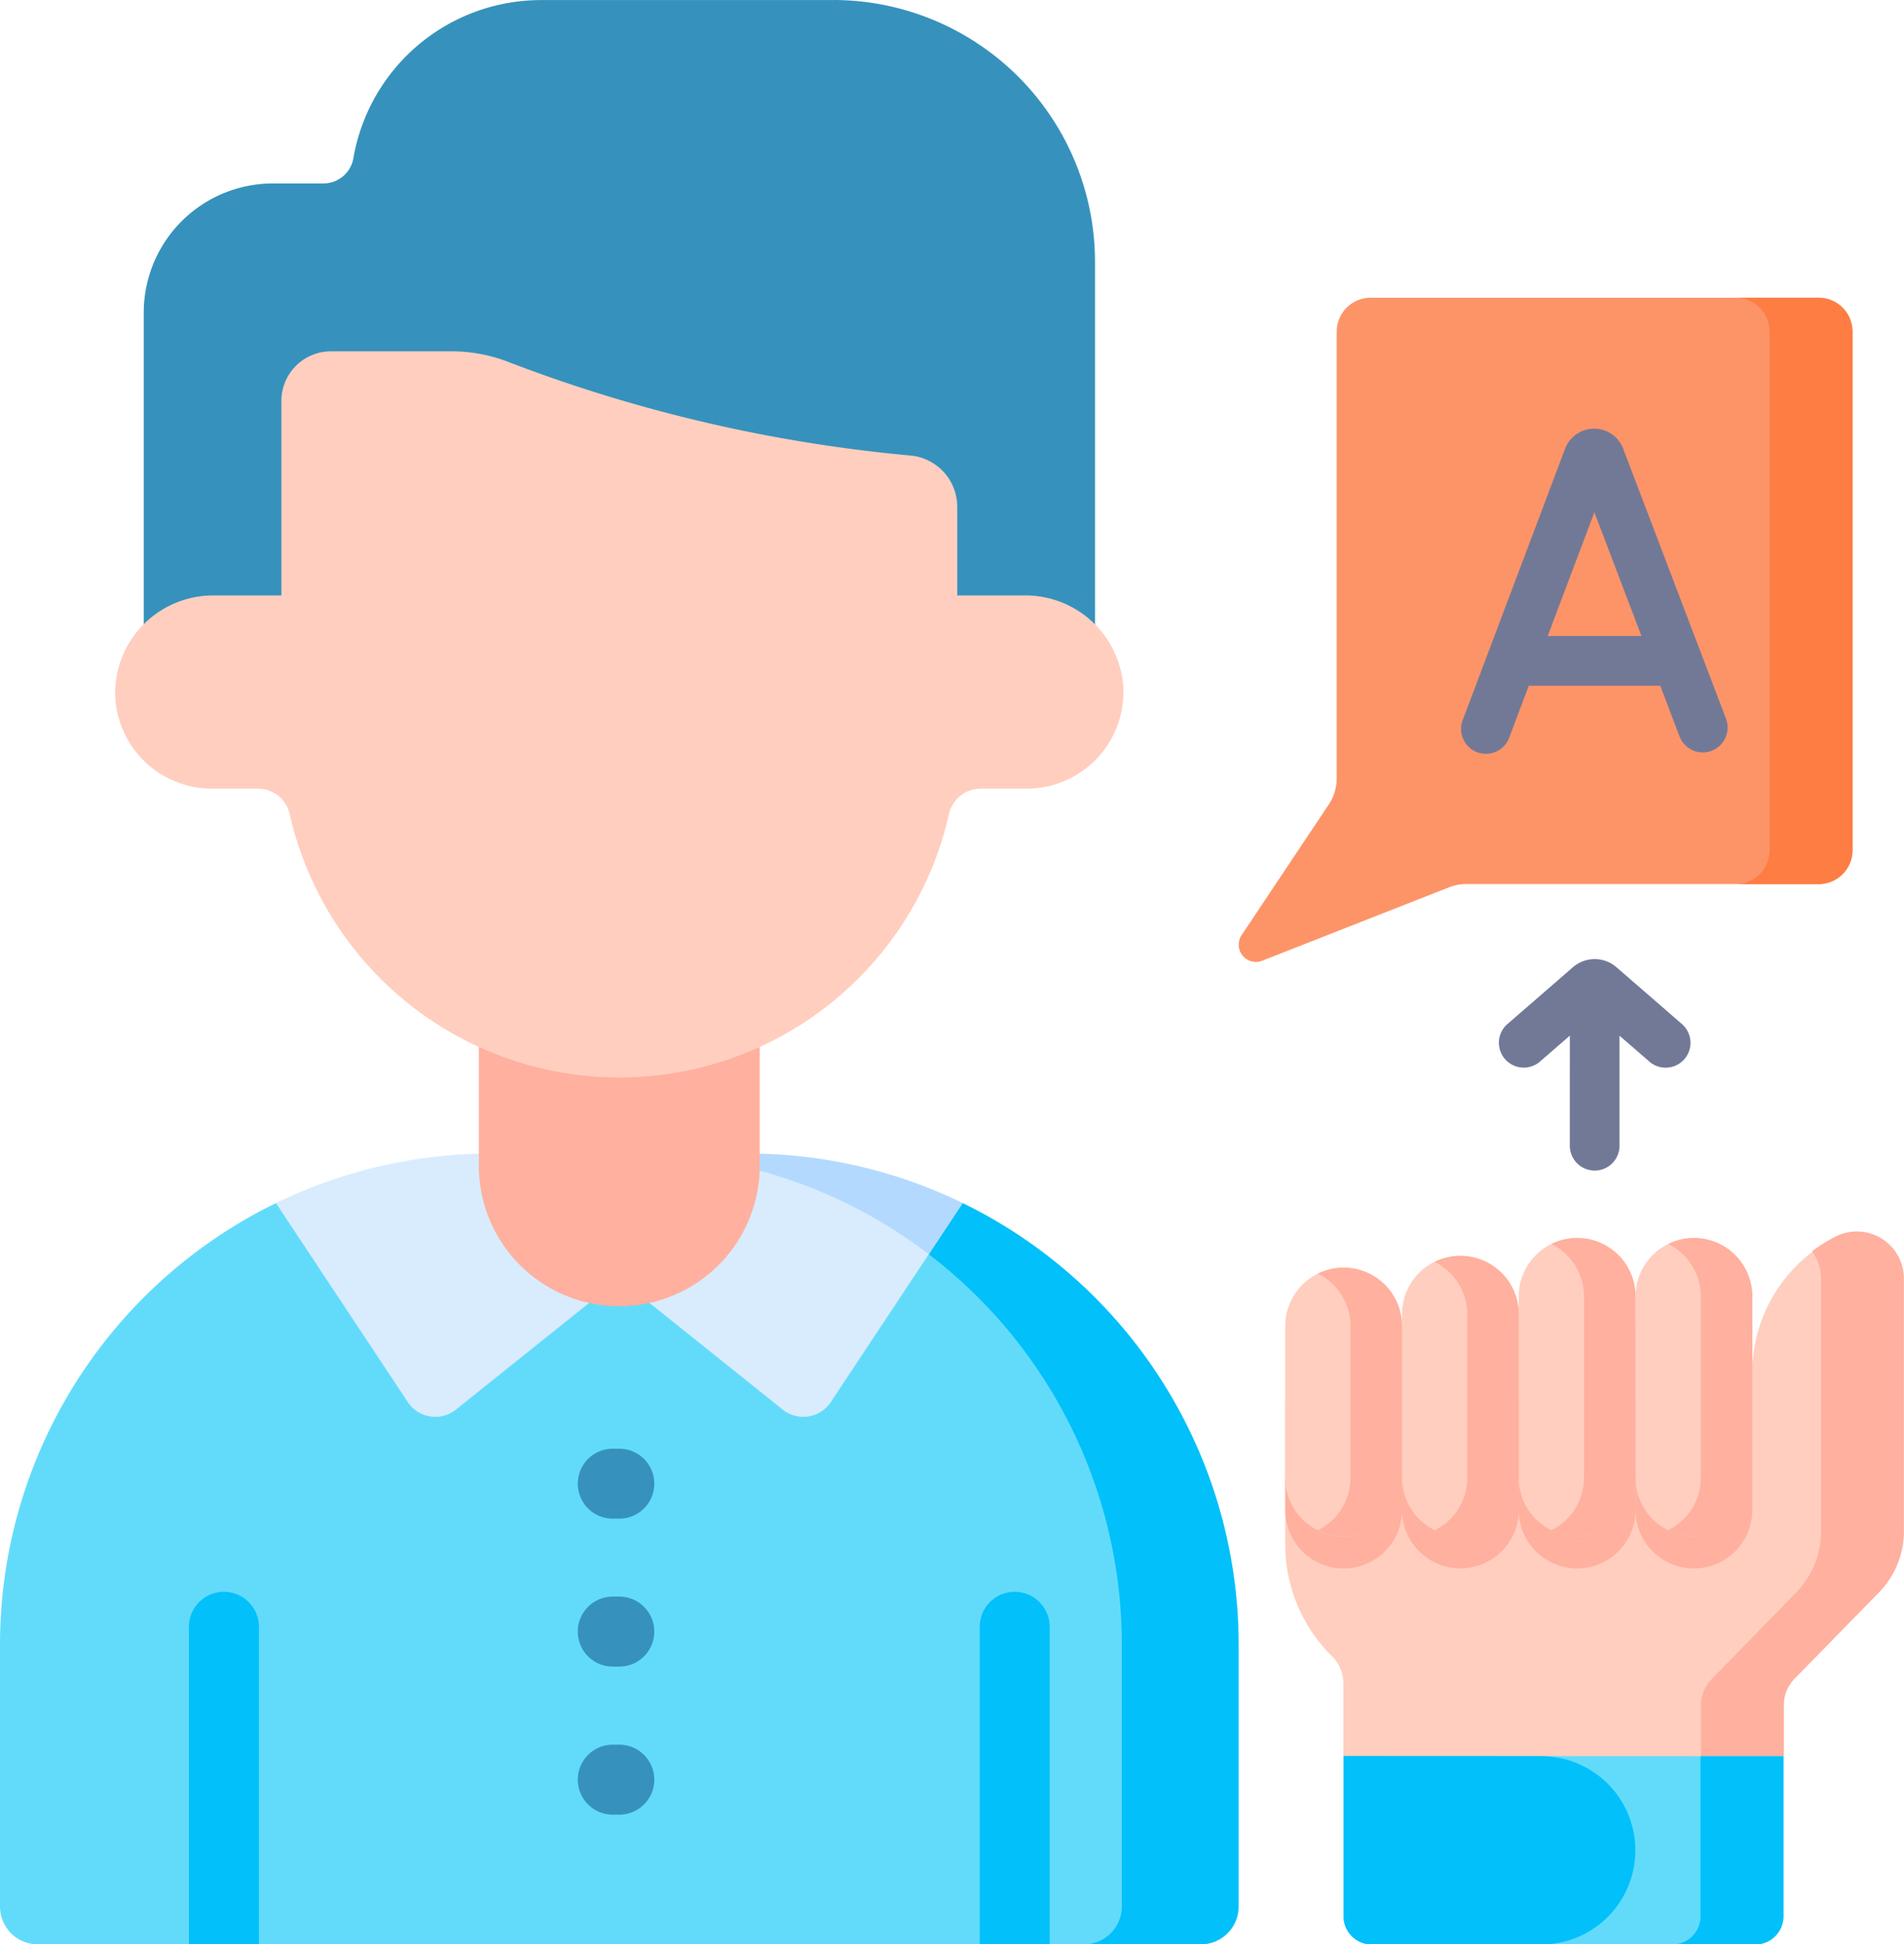 <svg xmlns="http://www.w3.org/2000/svg" width="52.785" height="53.892" viewBox="0 0 52.785 53.892">
  <g id="interprete_1_" data-name="interprete (1)" transform="translate(-6.306 -10.396)">
    <path id="Trazado_698807" data-name="Trazado 698807" d="M57.127,82.8h-8.1a5.28,5.28,0,0,0-5.2,4.383.842.842,0,0,1-.831.7h-1.4a3.581,3.581,0,0,0-3.581,3.581v10.518H64.387V90.058a7.26,7.26,0,0,0-7.26-7.26Z" transform="translate(-27.724 -72.402)" fill="#3692bc"/>
    <path id="Trazado_698808" data-name="Trazado 698808" d="M32.994,348.383H13.956a13.614,13.614,0,0,0-7.65,12.241v7.256a1.047,1.047,0,0,0,1.047,1.047H39.6a1.047,1.047,0,0,0,1.047-1.047v-7.256A13.614,13.614,0,0,0,32.994,348.383Z" transform="translate(0 -304.639)" fill="#62dbfb"/>
    <path id="Trazado_698809" data-name="Trazado 698809" d="M207.037,348.383l-1.7.878a13.6,13.6,0,0,1,6.113,11.362v7.256a1.047,1.047,0,0,1-1.047,1.047h3.234a1.047,1.047,0,0,0,1.047-1.047v-7.256A13.614,13.614,0,0,0,207.037,348.383Z" transform="translate(-174.043 -304.639)" fill="#01c0fa"/>
    <path id="Trazado_698810" data-name="Trazado 698810" d="M67.232,338.824l3.655,5.515a.915.915,0,0,0,1.334.209l4.53-3.626,4.53,3.626a.915.915,0,0,0,1.334-.209l3.655-5.515a13.559,13.559,0,0,0-5.963-1.372H73.2A13.56,13.56,0,0,0,67.232,338.824Z" transform="translate(-53.276 -295.081)" fill="#d8ecfe"/>
    <path id="Trazado_698811" data-name="Trazado 698811" d="M145.609,337.452a13.552,13.552,0,0,1,8.257,2.79l.94-1.418a13.557,13.557,0,0,0-5.963-1.372h-3.233Z" transform="translate(-121.812 -295.081)" fill="#b3dafe"/>
    <g id="Grupo_990296" data-name="Grupo 990296" transform="translate(11.544 54.517)">
      <path id="Trazado_698812" data-name="Trazado 698812" d="M49.96,443.956v-8.8a.97.97,0,1,0-1.94,0v8.8Z" transform="translate(-48.02 -434.185)" fill="#01c0fa"/>
      <path id="Trazado_698813" data-name="Trazado 698813" d="M224.556,443.956v-8.8a.97.97,0,0,0-1.94,0v8.8Z" transform="translate(-200.693 -434.185)" fill="#01c0fa"/>
    </g>
    <path id="Trazado_698814" data-name="Trazado 698814" d="M112.035,274.082v8.294a3.893,3.893,0,1,0,7.787,0v-8.294Z" transform="translate(-92.454 -239.668)" fill="#ffb09e"/>
    <path id="Trazado_698815" data-name="Trazado 698815" d="M59.682,169.7a2.678,2.678,0,0,1-2.676,2.776H55.73a.9.9,0,0,0-.883.709,9.37,9.37,0,0,1-18.276,0,.9.9,0,0,0-.883-.709H34.409a2.679,2.679,0,0,1-2.676-2.777,2.719,2.719,0,0,1,2.74-2.578h1.867v-5.392a1.374,1.374,0,0,1,1.374-1.374H41.06a4.341,4.341,0,0,1,1.61.309,41.66,41.66,0,0,0,11.1,2.578,1.428,1.428,0,0,1,1.307,1.425v2.454h1.866a2.718,2.718,0,0,1,2.74,2.579Z" transform="translate(-22.233 -140.221)" fill="#ffcebf"/>
    <path id="Trazado_698819" data-name="Trazado 698819" d="M135.029,404.5h-.181a.97.97,0,1,1,0-1.94h.181a.97.97,0,0,1,0,1.94Z" transform="translate(-111.554 -352.01)" fill="#3692bc"/>
    <path id="Trazado_698820" data-name="Trazado 698820" d="M135.029,437.182h-.181a.97.97,0,1,1,0-1.94h.181a.97.97,0,1,1,0,1.94Z" transform="translate(-111.554 -380.592)" fill="#3692bc"/>
    <path id="Trazado_698821" data-name="Trazado 698821" d="M135.029,469.868h-.181a.97.97,0,0,1,0-1.94h.181a.97.97,0,0,1,0,1.94Z" transform="translate(-111.554 -409.174)" fill="#3692bc"/>
    <g id="Grupo_990714" data-name="Grupo 990714" transform="translate(-2.381 18.649)">
      <path id="Trazado_698805" data-name="Trazado 698805" d="M314.824,0H302.405a.94.94,0,0,0-.94.94V13.319a1.308,1.308,0,0,1-.22.726l-2.417,3.621a.478.478,0,0,0,.572.71l5.177-2.034a1.308,1.308,0,0,1,.478-.091h9.769a.94.94,0,0,0,.94-.94V.94a.94.94,0,0,0-.94-.94Z" transform="translate(-255.72)" fill="#fd9468"/>
      <path id="Trazado_698806" data-name="Trazado 698806" d="M455.673,0h-2.3a.94.94,0,0,1,.94.94V15.312a.94.94,0,0,1-.94.94h2.3a.94.94,0,0,0,.94-.94V.94a.94.94,0,0,0-.94-.94Z" transform="translate(-396.568 0)" fill="#fe7d43"/>
      <path id="Trazado_698822" data-name="Trazado 698822" d="M326.192,294.251v.817H313.244v3.946a4.35,4.35,0,0,0,1.3,3.106,1.069,1.069,0,0,1,.314.765v2l6.474,1.837,5.717-1.837v-1.4a1.046,1.046,0,0,1,.3-.732l2.356-2.4a2.42,2.42,0,0,0,.691-1.693v-7a1.3,1.3,0,0,0-1.861-1.169A4.207,4.207,0,0,0,326.192,294.251Z" transform="translate(-268.927 -264.463)" fill="#ffcebf"/>
      <path id="Trazado_698823" data-name="Trazado 698823" d="M446.324,290.442a4.207,4.207,0,0,0-.673.418,1.293,1.293,0,0,1,.249.752v7a2.412,2.412,0,0,1-.68,1.695l-2.35,2.41a1.044,1.044,0,0,0-.3.732v1.4h2.3v-1.409a1.042,1.042,0,0,1,.294-.732l2.35-2.41a2.412,2.412,0,0,0,.68-1.695v-7A1.3,1.3,0,0,0,446.324,290.442Z" transform="translate(-386.728 -264.43)" fill="#ffb09e"/>
      <path id="Trazado_698824" data-name="Trazado 698824" d="M331.4,453.457V457.9a.78.78,0,0,0,.78.78h10.63a.78.78,0,0,0,.78-.78v-4.438Z" transform="translate(-285.465 -413.037)" fill="#62dbfb"/>
      <path id="Trazado_698825" data-name="Trazado 698825" d="M434.44,453.457V457.9a.78.78,0,0,1-.78.78h2.3a.78.78,0,0,0,.78-.78v-4.438h-2.3Z" transform="translate(-378.609 -413.037)" fill="#01c0fa"/>
      <path id="Trazado_698826" data-name="Trazado 698826" d="M331.4,453.457V457.9a.78.78,0,0,0,.78.78h4.7a2.609,2.609,0,0,0,0-5.218Z" transform="translate(-285.465 -413.037)" fill="#01c0fa"/>
      <g id="Grupo_990298" data-name="Grupo 990298" transform="translate(44.318 26.953)">
        <path id="Trazado_698827" data-name="Trazado 698827" d="M314.135,313.2l-.891,3.317v.891a1.618,1.618,0,0,0,3.237,0V313.2a1.618,1.618,0,0,0-1.618-1.618C313.969,311.58,314.135,312.3,314.135,313.2Z" transform="translate(-313.244 -310.759)" fill="#ffb09e"/>
        <path id="Trazado_698828" data-name="Trazado 698828" d="M349.559,309.515v4.536a1.618,1.618,0,1,0,3.237,0v-4.536a1.618,1.618,0,0,0-3.237,0Z" transform="translate(-346.322 -307.404)" fill="#ffb09e"/>
        <path id="Trazado_698829" data-name="Trazado 698829" d="M385.874,303.99v5.029a1.618,1.618,0,0,0,3.237,0V303.99a1.618,1.618,0,0,0-3.237,0Z" transform="translate(-379.4 -302.371)" fill="#ffb09e"/>
        <path id="Trazado_698830" data-name="Trazado 698830" d="M422.189,303.99v5.029a1.618,1.618,0,0,0,3.237,0V303.99a1.618,1.618,0,0,0-3.237,0Z" transform="translate(-412.478 -302.371)" fill="#ffb09e"/>
      </g>
      <path id="Trazado_698831" data-name="Trazado 698831" d="M313.244,303.2v4.208a1.618,1.618,0,1,0,3.237,0V303.2a1.618,1.618,0,1,0-3.237,0Z" transform="translate(-268.927 -274.697)" fill="#ffcebf"/>
      <path id="Trazado_698832" data-name="Trazado 698832" d="M349.559,299.515v4.536a1.618,1.618,0,1,0,3.237,0v-4.536a1.618,1.618,0,0,0-3.237,0Z" transform="translate(-302.004 -271.343)" fill="#ffcebf"/>
      <path id="Trazado_698833" data-name="Trazado 698833" d="M385.874,293.989v5.029a1.618,1.618,0,1,0,3.237,0v-5.029a1.618,1.618,0,1,0-3.237,0Z" transform="translate(-335.083 -266.309)" fill="#ffcebf"/>
      <path id="Trazado_698834" data-name="Trazado 698834" d="M422.189,293.989v5.029a1.618,1.618,0,1,0,3.237,0v-5.029a1.618,1.618,0,1,0-3.237,0Z" transform="translate(-368.16 -266.309)" fill="#ffcebf"/>
      <path id="Trazado_698835" data-name="Trazado 698835" d="M324.114,301.58a1.609,1.609,0,0,0-.713.167,1.617,1.617,0,0,1,.905,1.451v4.208a1.617,1.617,0,0,1-.905,1.451,1.616,1.616,0,0,0,2.332-1.451V303.2A1.618,1.618,0,0,0,324.114,301.58Z" transform="translate(-278.178 -274.698)" fill="#ffb09e"/>
      <path id="Trazado_698836" data-name="Trazado 698836" d="M360.429,297.9a1.609,1.609,0,0,0-.713.167,1.617,1.617,0,0,1,.905,1.451v4.536a1.617,1.617,0,0,1-.905,1.451,1.616,1.616,0,0,0,2.332-1.451v-4.536A1.618,1.618,0,0,0,360.429,297.9Z" transform="translate(-311.256 -271.342)" fill="#ffb09e"/>
      <path id="Trazado_698837" data-name="Trazado 698837" d="M396.744,292.371a1.609,1.609,0,0,0-.713.167,1.617,1.617,0,0,1,.905,1.451v5.029a1.617,1.617,0,0,1-.905,1.451,1.616,1.616,0,0,0,2.332-1.451V293.99A1.618,1.618,0,0,0,396.744,292.371Z" transform="translate(-344.334 -266.31)" fill="#ffb09e"/>
      <path id="Trazado_698838" data-name="Trazado 698838" d="M433.059,292.371a1.609,1.609,0,0,0-.713.167,1.617,1.617,0,0,1,.905,1.451v5.029a1.617,1.617,0,0,1-.905,1.451,1.616,1.616,0,0,0,2.332-1.451V293.99A1.618,1.618,0,0,0,433.059,292.371Z" transform="translate(-377.412 -266.31)" fill="#ffb09e"/>
      <path id="Trazado_698839" data-name="Trazado 698839" d="M375.352,48.77l-2.867-7.526a.861.861,0,0,0-1.594,0l-.008.019-2.834,7.51a.689.689,0,1,0,1.289.486l.538-1.425h3.645l.543,1.427a.689.689,0,0,0,1.287-.49ZM370.4,46.456l1.294-3.43L373,46.456Z" transform="translate(-318.806 -37.08)" fill="#727997"/>
      <path id="Trazado_698840" data-name="Trazado 698840" d="M384.488,207.476l-1.844-1.6a.923.923,0,0,0-1.2,0l-1.844,1.6a.689.689,0,0,0,.9,1.041l.855-.741V210.8a.689.689,0,1,0,1.377,0v-3.023l.856.742a.689.689,0,0,0,.9-1.041Z" transform="translate(-329.147 -187.323)" fill="#727997"/>
    </g>
  </g>
</svg>
